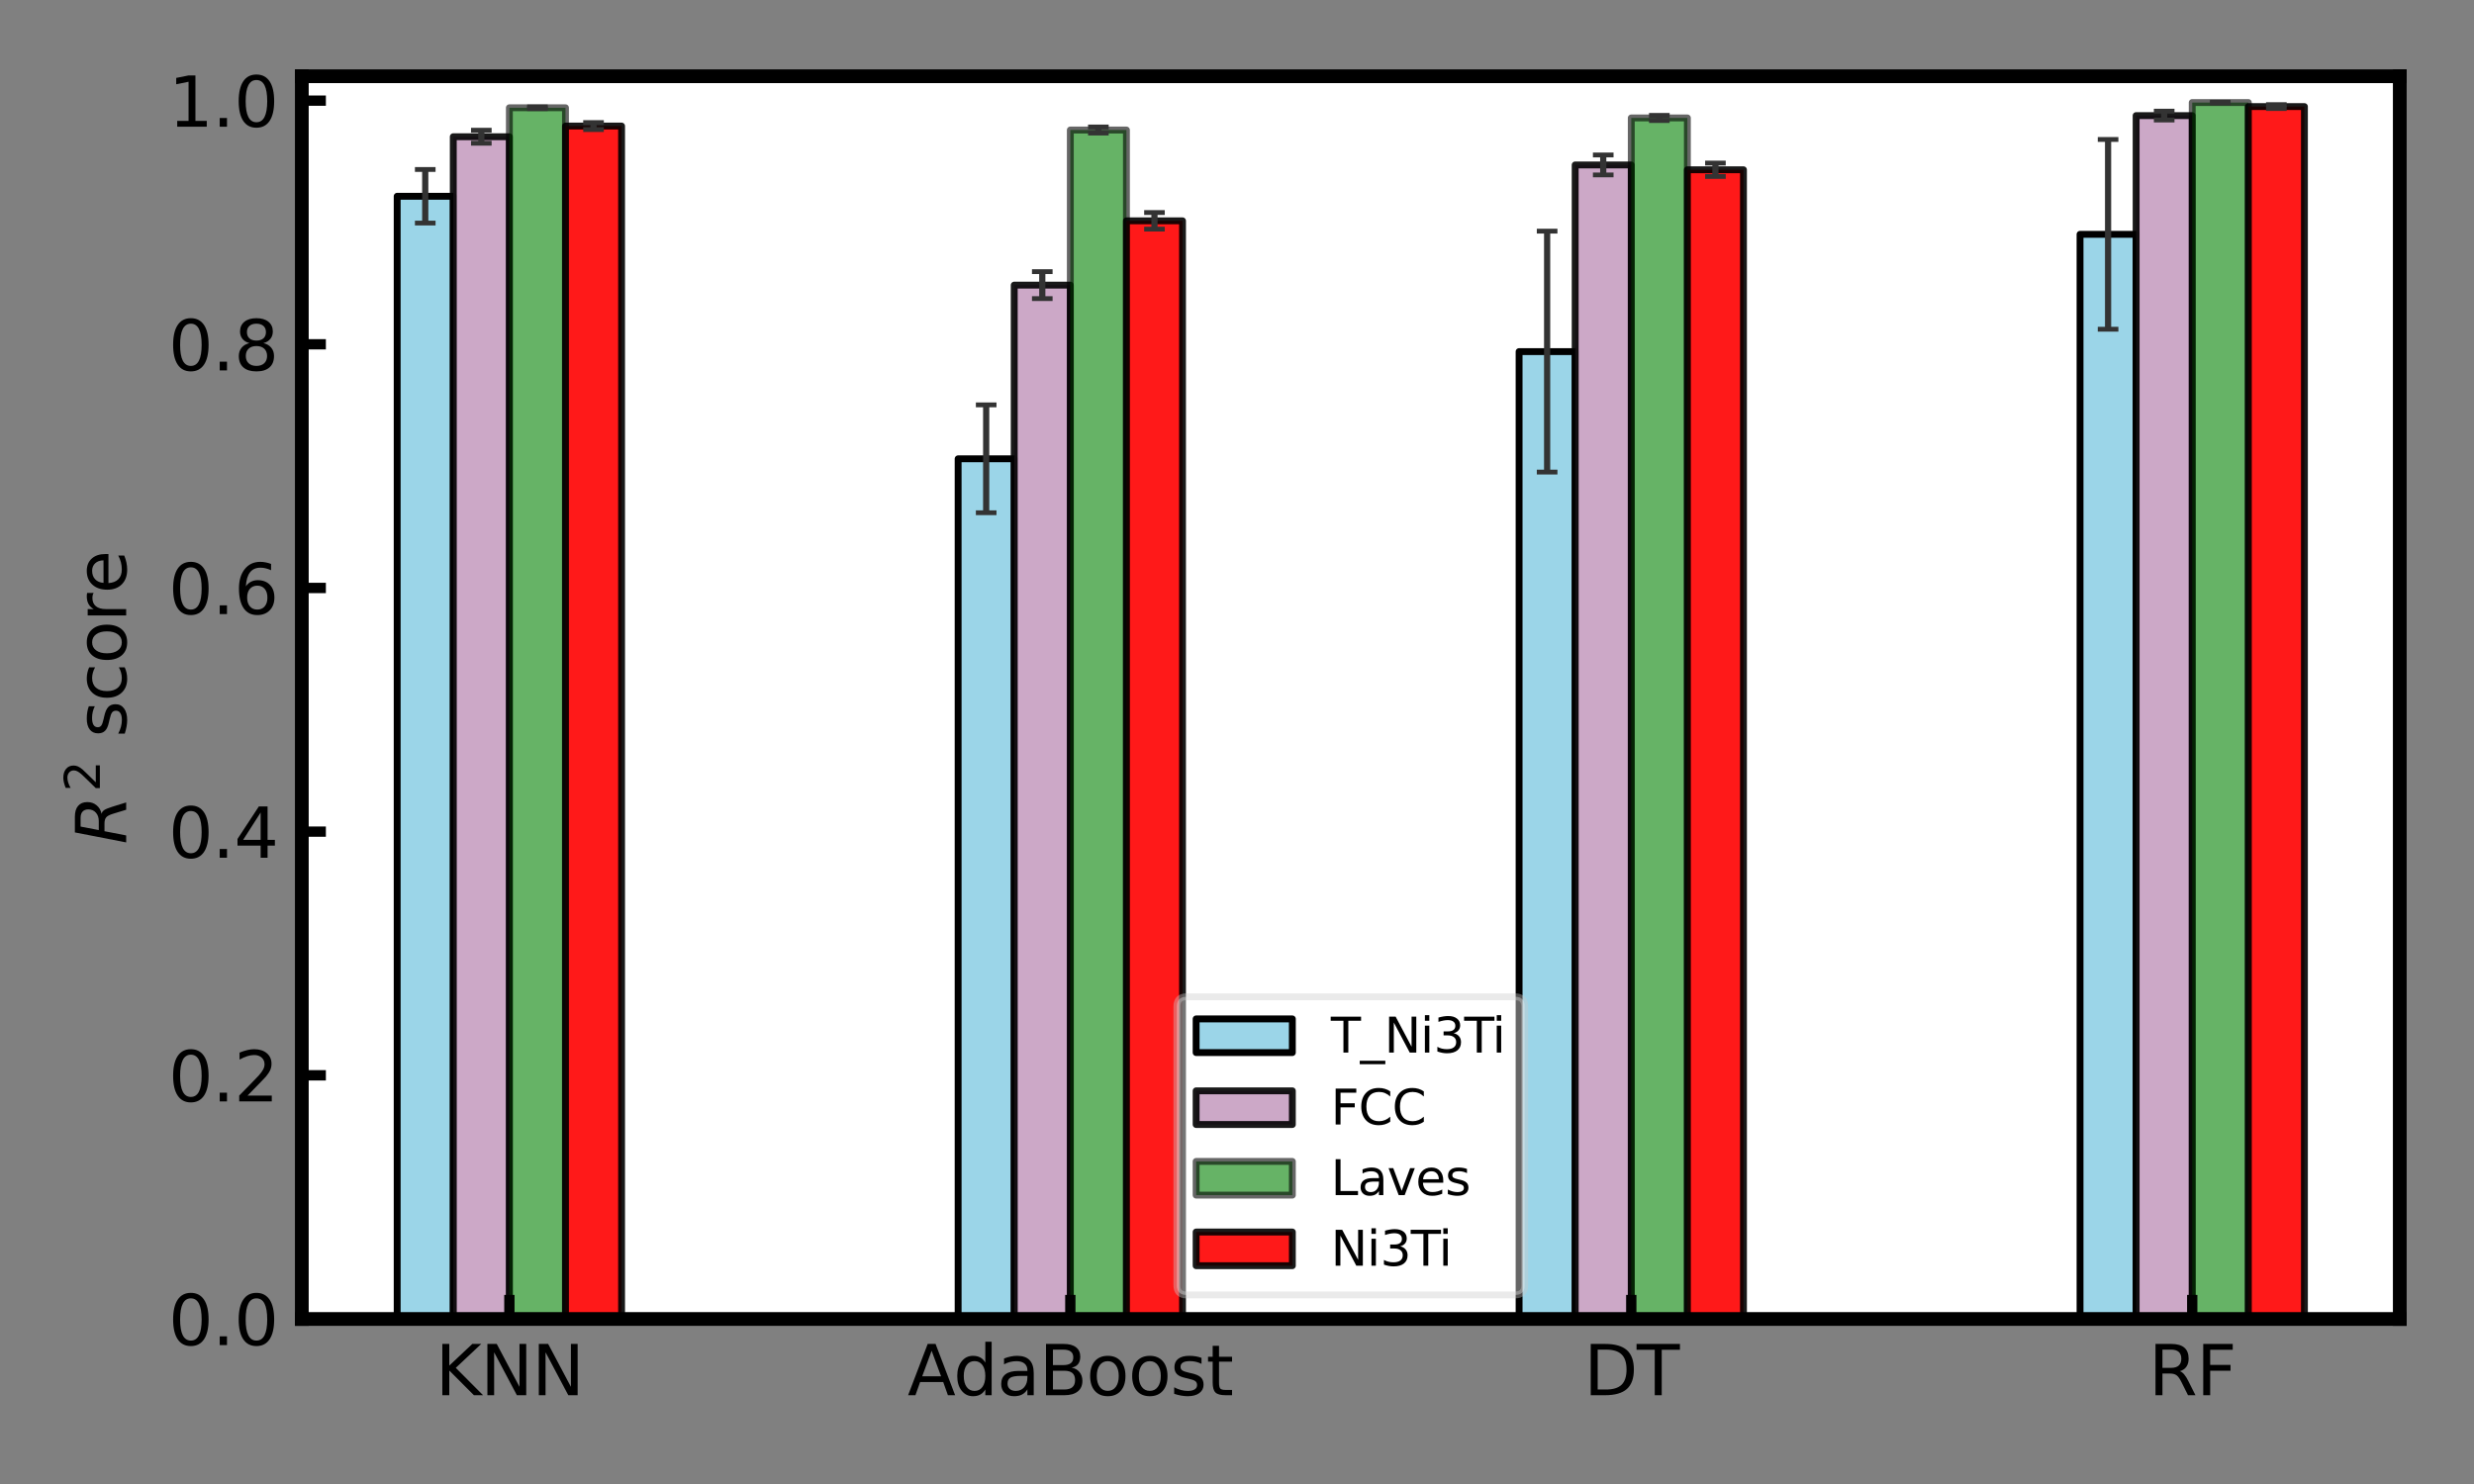 <?xml version="1.0" encoding="utf-8" standalone="no"?>
<!DOCTYPE svg PUBLIC "-//W3C//DTD SVG 1.1//EN"
  "http://www.w3.org/Graphics/SVG/1.1/DTD/svg11.dtd">
<svg xmlns:xlink="http://www.w3.org/1999/xlink" width="360pt" height="216pt" viewBox="0 0 360 216" xmlns="http://www.w3.org/2000/svg" version="1.1">
 <rect x="0" y="0" width="360" height="216" fill="#808080" stroke="none"/>
 <defs>
  <style type="text/css">*{stroke-linejoin: round; stroke-linecap: butt}</style>
 </defs>
 <g id="figure_1">
  <g id="patch_1">
   <path d="M 0 216 
L 360 216 
L 360 0 
L 0 0 
L 0 216 
z
" style="fill: none"/>
  </g>
  <g id="axes_1">
   <g id="patch_2">
    <path d="M 43.92 191.98 
L 349.2 191.98 
L 349.2 11.1 
L 43.92 11.1 
z
" style="fill: #ffffff"/>
   </g>
   <g id="patch_3">
    <path d="M 57.796 191.98 
L 65.959 191.98 
L 65.959 28.568 
L 57.796 28.568 
z
" clip-path="url(#pe934180a81)" style="fill: #9bd5e8; stroke: #000000; stroke-linejoin: miter"/>
   </g>
   <g id="patch_4">
    <path d="M 139.422 191.98 
L 147.585 191.98 
L 147.585 66.781 
L 139.422 66.781 
z
" clip-path="url(#pe934180a81)" style="fill: #9bd5e8; stroke: #000000; stroke-linejoin: miter"/>
   </g>
   <g id="patch_5">
    <path d="M 221.048 191.98 
L 229.21 191.98 
L 229.21 51.177 
L 221.048 51.177 
z
" clip-path="url(#pe934180a81)" style="fill: #9bd5e8; stroke: #000000; stroke-linejoin: miter"/>
   </g>
   <g id="patch_6">
    <path d="M 302.673 191.98 
L 310.836 191.98 
L 310.836 34.108 
L 302.673 34.108 
z
" clip-path="url(#pe934180a81)" style="fill: #9bd5e8; stroke: #000000; stroke-linejoin: miter"/>
   </g>
   <g id="patch_7">
    <path d="M 65.959 191.98 
L 74.121 191.98 
L 74.121 19.9 
L 65.959 19.9 
z
" clip-path="url(#pe934180a81)" style="fill: #c79fc1; opacity: 0.9; stroke: #000000; stroke-linejoin: miter"/>
   </g>
   <g id="patch_8">
    <path d="M 147.585 191.98 
L 155.747 191.98 
L 155.747 41.502 
L 147.585 41.502 
z
" clip-path="url(#pe934180a81)" style="fill: #c79fc1; opacity: 0.9; stroke: #000000; stroke-linejoin: miter"/>
   </g>
   <g id="patch_9">
    <path d="M 229.21 191.98 
L 237.373 191.98 
L 237.373 24.008 
L 229.21 24.008 
z
" clip-path="url(#pe934180a81)" style="fill: #c79fc1; opacity: 0.9; stroke: #000000; stroke-linejoin: miter"/>
   </g>
   <g id="patch_10">
    <path d="M 310.836 191.98 
L 318.999 191.98 
L 318.999 16.827 
L 310.836 16.827 
z
" clip-path="url(#pe934180a81)" style="fill: #c79fc1; opacity: 0.9; stroke: #000000; stroke-linejoin: miter"/>
   </g>
   <g id="patch_11">
    <path d="M 74.121 191.98 
L 82.284 191.98 
L 82.284 15.688 
L 74.121 15.688 
z
" clip-path="url(#pe934180a81)" style="fill: #008000; opacity: 0.6; stroke: #000000; stroke-linejoin: miter"/>
   </g>
   <g id="patch_12">
    <path d="M 155.747 191.98 
L 163.91 191.98 
L 163.91 18.926 
L 155.747 18.926 
z
" clip-path="url(#pe934180a81)" style="fill: #008000; opacity: 0.6; stroke: #000000; stroke-linejoin: miter"/>
   </g>
   <g id="patch_13">
    <path d="M 237.373 191.98 
L 245.535 191.98 
L 245.535 17.168 
L 237.373 17.168 
z
" clip-path="url(#pe934180a81)" style="fill: #008000; opacity: 0.6; stroke: #000000; stroke-linejoin: miter"/>
   </g>
   <g id="patch_14">
    <path d="M 318.999 191.98 
L 327.161 191.98 
L 327.161 14.925 
L 318.999 14.925 
z
" clip-path="url(#pe934180a81)" style="fill: #008000; opacity: 0.6; stroke: #000000; stroke-linejoin: miter"/>
   </g>
   <g id="patch_15">
    <path d="M 82.284 191.98 
L 90.447 191.98 
L 90.447 18.349 
L 82.284 18.349 
z
" clip-path="url(#pe934180a81)" style="fill: #ff0000; opacity: 0.9; stroke: #000000; stroke-linejoin: miter"/>
   </g>
   <g id="patch_16">
    <path d="M 163.91 191.98 
L 172.072 191.98 
L 172.072 32.142 
L 163.91 32.142 
z
" clip-path="url(#pe934180a81)" style="fill: #ff0000; opacity: 0.9; stroke: #000000; stroke-linejoin: miter"/>
   </g>
   <g id="patch_17">
    <path d="M 245.535 191.98 
L 253.698 191.98 
L 253.698 24.711 
L 245.535 24.711 
z
" clip-path="url(#pe934180a81)" style="fill: #ff0000; opacity: 0.9; stroke: #000000; stroke-linejoin: miter"/>
   </g>
   <g id="patch_18">
    <path d="M 327.161 191.98 
L 335.324 191.98 
L 335.324 15.516 
L 327.161 15.516 
z
" clip-path="url(#pe934180a81)" style="fill: #ff0000; opacity: 0.9; stroke: #000000; stroke-linejoin: miter"/>
   </g>
   <g id="matplotlib.axis_1">
    <g id="xtick_1">
     <g id="line2d_1">
      <defs>
       <path id="me0767e3273" d="M 0 0 
L 0 -3.5 
" style="stroke: #000000; stroke-width: 1.5"/>
      </defs>
      <g>
       <use xlink:href="#me0767e3273" x="74.121" y="191.98" style="stroke: #000000; stroke-width: 1.5"/>
      </g>
     </g>
     <g id="text_1">
      <!-- KNN -->
      <g transform="translate(63.361 203.078)scale(0.1 -0.1)">
       <defs>
        <path id="DejaVuSans-4b" d="M 628 4666 
L 1259 4666 
L 1259 2694 
L 3353 4666 
L 4166 4666 
L 1850 2491 
L 4331 0 
L 3500 0 
L 1259 2247 
L 1259 0 
L 628 0 
L 628 4666 
z
" transform="scale(0.016)"/>
        <path id="DejaVuSans-4e" d="M 628 4666 
L 1478 4666 
L 3547 763 
L 3547 4666 
L 4159 4666 
L 4159 0 
L 3309 0 
L 1241 3903 
L 1241 0 
L 628 0 
L 628 4666 
z
" transform="scale(0.016)"/>
       </defs>
       <use xlink:href="#DejaVuSans-4b"/>
       <use xlink:href="#DejaVuSans-4e" x="65.576"/>
       <use xlink:href="#DejaVuSans-4e" x="140.381"/>
      </g>
     </g>
    </g>
    <g id="xtick_2">
     <g id="line2d_2">
      <g>
       <use xlink:href="#me0767e3273" x="155.747" y="191.98" style="stroke: #000000; stroke-width: 1.5"/>
      </g>
     </g>
     <g id="text_2">
      <!-- AdaBoost -->
      <g transform="translate(132.062 203.078)scale(0.1 -0.1)">
       <defs>
        <path id="DejaVuSans-41" d="M 2188 4044 
L 1331 1722 
L 3047 1722 
L 2188 4044 
z
M 1831 4666 
L 2547 4666 
L 4325 0 
L 3669 0 
L 3244 1197 
L 1141 1197 
L 716 0 
L 50 0 
L 1831 4666 
z
" transform="scale(0.016)"/>
        <path id="DejaVuSans-64" d="M 2906 2969 
L 2906 4863 
L 3481 4863 
L 3481 0 
L 2906 0 
L 2906 525 
Q 2725 213 2448 61 
Q 2172 -91 1784 -91 
Q 1150 -91 751 415 
Q 353 922 353 1747 
Q 353 2572 751 3078 
Q 1150 3584 1784 3584 
Q 2172 3584 2448 3432 
Q 2725 3281 2906 2969 
z
M 947 1747 
Q 947 1113 1208 752 
Q 1469 391 1925 391 
Q 2381 391 2643 752 
Q 2906 1113 2906 1747 
Q 2906 2381 2643 2742 
Q 2381 3103 1925 3103 
Q 1469 3103 1208 2742 
Q 947 2381 947 1747 
z
" transform="scale(0.016)"/>
        <path id="DejaVuSans-61" d="M 2194 1759 
Q 1497 1759 1228 1600 
Q 959 1441 959 1056 
Q 959 750 1161 570 
Q 1363 391 1709 391 
Q 2188 391 2477 730 
Q 2766 1069 2766 1631 
L 2766 1759 
L 2194 1759 
z
M 3341 1997 
L 3341 0 
L 2766 0 
L 2766 531 
Q 2569 213 2275 61 
Q 1981 -91 1556 -91 
Q 1019 -91 701 211 
Q 384 513 384 1019 
Q 384 1609 779 1909 
Q 1175 2209 1959 2209 
L 2766 2209 
L 2766 2266 
Q 2766 2663 2505 2880 
Q 2244 3097 1772 3097 
Q 1472 3097 1187 3025 
Q 903 2953 641 2809 
L 641 3341 
Q 956 3463 1253 3523 
Q 1550 3584 1831 3584 
Q 2591 3584 2966 3190 
Q 3341 2797 3341 1997 
z
" transform="scale(0.016)"/>
        <path id="DejaVuSans-42" d="M 1259 2228 
L 1259 519 
L 2272 519 
Q 2781 519 3026 730 
Q 3272 941 3272 1375 
Q 3272 1813 3026 2020 
Q 2781 2228 2272 2228 
L 1259 2228 
z
M 1259 4147 
L 1259 2741 
L 2194 2741 
Q 2656 2741 2882 2914 
Q 3109 3088 3109 3444 
Q 3109 3797 2882 3972 
Q 2656 4147 2194 4147 
L 1259 4147 
z
M 628 4666 
L 2241 4666 
Q 2963 4666 3353 4366 
Q 3744 4066 3744 3513 
Q 3744 3084 3544 2831 
Q 3344 2578 2956 2516 
Q 3422 2416 3680 2098 
Q 3938 1781 3938 1306 
Q 3938 681 3513 340 
Q 3088 0 2303 0 
L 628 0 
L 628 4666 
z
" transform="scale(0.016)"/>
        <path id="DejaVuSans-6f" d="M 1959 3097 
Q 1497 3097 1228 2736 
Q 959 2375 959 1747 
Q 959 1119 1226 758 
Q 1494 397 1959 397 
Q 2419 397 2687 759 
Q 2956 1122 2956 1747 
Q 2956 2369 2687 2733 
Q 2419 3097 1959 3097 
z
M 1959 3584 
Q 2709 3584 3137 3096 
Q 3566 2609 3566 1747 
Q 3566 888 3137 398 
Q 2709 -91 1959 -91 
Q 1206 -91 779 398 
Q 353 888 353 1747 
Q 353 2609 779 3096 
Q 1206 3584 1959 3584 
z
" transform="scale(0.016)"/>
        <path id="DejaVuSans-73" d="M 2834 3397 
L 2834 2853 
Q 2591 2978 2328 3040 
Q 2066 3103 1784 3103 
Q 1356 3103 1142 2972 
Q 928 2841 928 2578 
Q 928 2378 1081 2264 
Q 1234 2150 1697 2047 
L 1894 2003 
Q 2506 1872 2764 1633 
Q 3022 1394 3022 966 
Q 3022 478 2636 193 
Q 2250 -91 1575 -91 
Q 1294 -91 989 -36 
Q 684 19 347 128 
L 347 722 
Q 666 556 975 473 
Q 1284 391 1588 391 
Q 1994 391 2212 530 
Q 2431 669 2431 922 
Q 2431 1156 2273 1281 
Q 2116 1406 1581 1522 
L 1381 1569 
Q 847 1681 609 1914 
Q 372 2147 372 2553 
Q 372 3047 722 3315 
Q 1072 3584 1716 3584 
Q 2034 3584 2315 3537 
Q 2597 3491 2834 3397 
z
" transform="scale(0.016)"/>
        <path id="DejaVuSans-74" d="M 1172 4494 
L 1172 3500 
L 2356 3500 
L 2356 3053 
L 1172 3053 
L 1172 1153 
Q 1172 725 1289 603 
Q 1406 481 1766 481 
L 2356 481 
L 2356 0 
L 1766 0 
Q 1100 0 847 248 
Q 594 497 594 1153 
L 594 3053 
L 172 3053 
L 172 3500 
L 594 3500 
L 594 4494 
L 1172 4494 
z
" transform="scale(0.016)"/>
       </defs>
       <use xlink:href="#DejaVuSans-41"/>
       <use xlink:href="#DejaVuSans-64" x="66.658"/>
       <use xlink:href="#DejaVuSans-61" x="130.135"/>
       <use xlink:href="#DejaVuSans-42" x="191.414"/>
       <use xlink:href="#DejaVuSans-6f" x="260.018"/>
       <use xlink:href="#DejaVuSans-6f" x="321.199"/>
       <use xlink:href="#DejaVuSans-73" x="382.381"/>
       <use xlink:href="#DejaVuSans-74" x="434.48"/>
      </g>
     </g>
    </g>
    <g id="xtick_3">
     <g id="line2d_3">
      <g>
       <use xlink:href="#me0767e3273" x="237.373" y="191.98" style="stroke: #000000; stroke-width: 1.5"/>
      </g>
     </g>
     <g id="text_3">
      <!-- DT -->
      <g transform="translate(230.469 203.078)scale(0.1 -0.1)">
       <defs>
        <path id="DejaVuSans-44" d="M 1259 4147 
L 1259 519 
L 2022 519 
Q 2988 519 3436 956 
Q 3884 1394 3884 2338 
Q 3884 3275 3436 3711 
Q 2988 4147 2022 4147 
L 1259 4147 
z
M 628 4666 
L 1925 4666 
Q 3281 4666 3915 4102 
Q 4550 3538 4550 2338 
Q 4550 1131 3912 565 
Q 3275 0 1925 0 
L 628 0 
L 628 4666 
z
" transform="scale(0.016)"/>
        <path id="DejaVuSans-54" d="M -19 4666 
L 3928 4666 
L 3928 4134 
L 2272 4134 
L 2272 0 
L 1638 0 
L 1638 4134 
L -19 4134 
L -19 4666 
z
" transform="scale(0.016)"/>
       </defs>
       <use xlink:href="#DejaVuSans-44"/>
       <use xlink:href="#DejaVuSans-54" x="77.002"/>
      </g>
     </g>
    </g>
    <g id="xtick_4">
     <g id="line2d_4">
      <g>
       <use xlink:href="#me0767e3273" x="318.999" y="191.98" style="stroke: #000000; stroke-width: 1.5"/>
      </g>
     </g>
     <g id="text_4">
      <!-- RF -->
      <g transform="translate(312.649 203.078)scale(0.1 -0.1)">
       <defs>
        <path id="DejaVuSans-52" d="M 2841 2188 
Q 3044 2119 3236 1894 
Q 3428 1669 3622 1275 
L 4263 0 
L 3584 0 
L 2988 1197 
Q 2756 1666 2539 1819 
Q 2322 1972 1947 1972 
L 1259 1972 
L 1259 0 
L 628 0 
L 628 4666 
L 2053 4666 
Q 2853 4666 3247 4331 
Q 3641 3997 3641 3322 
Q 3641 2881 3436 2590 
Q 3231 2300 2841 2188 
z
M 1259 4147 
L 1259 2491 
L 2053 2491 
Q 2509 2491 2742 2702 
Q 2975 2913 2975 3322 
Q 2975 3731 2742 3939 
Q 2509 4147 2053 4147 
L 1259 4147 
z
" transform="scale(0.016)"/>
        <path id="DejaVuSans-46" d="M 628 4666 
L 3309 4666 
L 3309 4134 
L 1259 4134 
L 1259 2759 
L 3109 2759 
L 3109 2228 
L 1259 2228 
L 1259 0 
L 628 0 
L 628 4666 
z
" transform="scale(0.016)"/>
       </defs>
       <use xlink:href="#DejaVuSans-52"/>
       <use xlink:href="#DejaVuSans-46" x="69.482"/>
      </g>
     </g>
    </g>
   </g>
   <g id="matplotlib.axis_2">
    <g id="ytick_1">
     <g id="line2d_5">
      <defs>
       <path id="m5bce18321d" d="M 0 0 
L 3.5 0 
" style="stroke: #000000; stroke-width: 1.5"/>
      </defs>
      <g>
       <use xlink:href="#m5bce18321d" x="43.92" y="191.98" style="stroke: #000000; stroke-width: 1.5"/>
      </g>
     </g>
     <g id="text_5">
      <!-- 0.0 -->
      <g transform="translate(24.517 195.779)scale(0.1 -0.1)">
       <defs>
        <path id="DejaVuSans-30" d="M 2034 4250 
Q 1547 4250 1301 3770 
Q 1056 3291 1056 2328 
Q 1056 1369 1301 889 
Q 1547 409 2034 409 
Q 2525 409 2770 889 
Q 3016 1369 3016 2328 
Q 3016 3291 2770 3770 
Q 2525 4250 2034 4250 
z
M 2034 4750 
Q 2819 4750 3233 4129 
Q 3647 3509 3647 2328 
Q 3647 1150 3233 529 
Q 2819 -91 2034 -91 
Q 1250 -91 836 529 
Q 422 1150 422 2328 
Q 422 3509 836 4129 
Q 1250 4750 2034 4750 
z
" transform="scale(0.016)"/>
        <path id="DejaVuSans-2e" d="M 684 794 
L 1344 794 
L 1344 0 
L 684 0 
L 684 794 
z
" transform="scale(0.016)"/>
       </defs>
       <use xlink:href="#DejaVuSans-30"/>
       <use xlink:href="#DejaVuSans-2e" x="63.623"/>
       <use xlink:href="#DejaVuSans-30" x="95.41"/>
      </g>
     </g>
    </g>
    <g id="ytick_2">
     <g id="line2d_6">
      <g>
       <use xlink:href="#m5bce18321d" x="43.92" y="156.513" style="stroke: #000000; stroke-width: 1.5"/>
      </g>
     </g>
     <g id="text_6">
      <!-- 0.2 -->
      <g transform="translate(24.517 160.313)scale(0.1 -0.1)">
       <defs>
        <path id="DejaVuSans-32" d="M 1228 531 
L 3431 531 
L 3431 0 
L 469 0 
L 469 531 
Q 828 903 1448 1529 
Q 2069 2156 2228 2338 
Q 2531 2678 2651 2914 
Q 2772 3150 2772 3378 
Q 2772 3750 2511 3984 
Q 2250 4219 1831 4219 
Q 1534 4219 1204 4116 
Q 875 4013 500 3803 
L 500 4441 
Q 881 4594 1212 4672 
Q 1544 4750 1819 4750 
Q 2544 4750 2975 4387 
Q 3406 4025 3406 3419 
Q 3406 3131 3298 2873 
Q 3191 2616 2906 2266 
Q 2828 2175 2409 1742 
Q 1991 1309 1228 531 
z
" transform="scale(0.016)"/>
       </defs>
       <use xlink:href="#DejaVuSans-30"/>
       <use xlink:href="#DejaVuSans-2e" x="63.623"/>
       <use xlink:href="#DejaVuSans-32" x="95.41"/>
      </g>
     </g>
    </g>
    <g id="ytick_3">
     <g id="line2d_7">
      <g>
       <use xlink:href="#m5bce18321d" x="43.92" y="121.047" style="stroke: #000000; stroke-width: 1.5"/>
      </g>
     </g>
     <g id="text_7">
      <!-- 0.4 -->
      <g transform="translate(24.517 124.846)scale(0.1 -0.1)">
       <defs>
        <path id="DejaVuSans-34" d="M 2419 4116 
L 825 1625 
L 2419 1625 
L 2419 4116 
z
M 2253 4666 
L 3047 4666 
L 3047 1625 
L 3713 1625 
L 3713 1100 
L 3047 1100 
L 3047 0 
L 2419 0 
L 2419 1100 
L 313 1100 
L 313 1709 
L 2253 4666 
z
" transform="scale(0.016)"/>
       </defs>
       <use xlink:href="#DejaVuSans-30"/>
       <use xlink:href="#DejaVuSans-2e" x="63.623"/>
       <use xlink:href="#DejaVuSans-34" x="95.41"/>
      </g>
     </g>
    </g>
    <g id="ytick_4">
     <g id="line2d_8">
      <g>
       <use xlink:href="#m5bce18321d" x="43.92" y="85.58" style="stroke: #000000; stroke-width: 1.5"/>
      </g>
     </g>
     <g id="text_8">
      <!-- 0.6 -->
      <g transform="translate(24.517 89.379)scale(0.1 -0.1)">
       <defs>
        <path id="DejaVuSans-36" d="M 2113 2584 
Q 1688 2584 1439 2293 
Q 1191 2003 1191 1497 
Q 1191 994 1439 701 
Q 1688 409 2113 409 
Q 2538 409 2786 701 
Q 3034 994 3034 1497 
Q 3034 2003 2786 2293 
Q 2538 2584 2113 2584 
z
M 3366 4563 
L 3366 3988 
Q 3128 4100 2886 4159 
Q 2644 4219 2406 4219 
Q 1781 4219 1451 3797 
Q 1122 3375 1075 2522 
Q 1259 2794 1537 2939 
Q 1816 3084 2150 3084 
Q 2853 3084 3261 2657 
Q 3669 2231 3669 1497 
Q 3669 778 3244 343 
Q 2819 -91 2113 -91 
Q 1303 -91 875 529 
Q 447 1150 447 2328 
Q 447 3434 972 4092 
Q 1497 4750 2381 4750 
Q 2619 4750 2861 4703 
Q 3103 4656 3366 4563 
z
" transform="scale(0.016)"/>
       </defs>
       <use xlink:href="#DejaVuSans-30"/>
       <use xlink:href="#DejaVuSans-2e" x="63.623"/>
       <use xlink:href="#DejaVuSans-36" x="95.41"/>
      </g>
     </g>
    </g>
    <g id="ytick_5">
     <g id="line2d_9">
      <g>
       <use xlink:href="#m5bce18321d" x="43.92" y="50.113" style="stroke: #000000; stroke-width: 1.5"/>
      </g>
     </g>
     <g id="text_9">
      <!-- 0.8 -->
      <g transform="translate(24.517 53.913)scale(0.1 -0.1)">
       <defs>
        <path id="DejaVuSans-38" d="M 2034 2216 
Q 1584 2216 1326 1975 
Q 1069 1734 1069 1313 
Q 1069 891 1326 650 
Q 1584 409 2034 409 
Q 2484 409 2743 651 
Q 3003 894 3003 1313 
Q 3003 1734 2745 1975 
Q 2488 2216 2034 2216 
z
M 1403 2484 
Q 997 2584 770 2862 
Q 544 3141 544 3541 
Q 544 4100 942 4425 
Q 1341 4750 2034 4750 
Q 2731 4750 3128 4425 
Q 3525 4100 3525 3541 
Q 3525 3141 3298 2862 
Q 3072 2584 2669 2484 
Q 3125 2378 3379 2068 
Q 3634 1759 3634 1313 
Q 3634 634 3220 271 
Q 2806 -91 2034 -91 
Q 1263 -91 848 271 
Q 434 634 434 1313 
Q 434 1759 690 2068 
Q 947 2378 1403 2484 
z
M 1172 3481 
Q 1172 3119 1398 2916 
Q 1625 2713 2034 2713 
Q 2441 2713 2670 2916 
Q 2900 3119 2900 3481 
Q 2900 3844 2670 4047 
Q 2441 4250 2034 4250 
Q 1625 4250 1398 4047 
Q 1172 3844 1172 3481 
z
" transform="scale(0.016)"/>
       </defs>
       <use xlink:href="#DejaVuSans-30"/>
       <use xlink:href="#DejaVuSans-2e" x="63.623"/>
       <use xlink:href="#DejaVuSans-38" x="95.41"/>
      </g>
     </g>
    </g>
    <g id="ytick_6">
     <g id="line2d_10">
      <g>
       <use xlink:href="#m5bce18321d" x="43.92" y="14.647" style="stroke: #000000; stroke-width: 1.5"/>
      </g>
     </g>
     <g id="text_10">
      <!-- 1.0 -->
      <g transform="translate(24.517 18.446)scale(0.1 -0.1)">
       <defs>
        <path id="DejaVuSans-31" d="M 794 531 
L 1825 531 
L 1825 4091 
L 703 3866 
L 703 4441 
L 1819 4666 
L 2450 4666 
L 2450 531 
L 3481 531 
L 3481 0 
L 794 0 
L 794 531 
z
" transform="scale(0.016)"/>
       </defs>
       <use xlink:href="#DejaVuSans-31"/>
       <use xlink:href="#DejaVuSans-2e" x="63.623"/>
       <use xlink:href="#DejaVuSans-30" x="95.41"/>
      </g>
     </g>
    </g>
    <g id="text_11">
     <!-- $R^2$ score -->
     <g transform="translate(18.437 122.89)rotate(-90)scale(0.1 -0.1)">
      <defs>
       <path id="DejaVuSans-Oblique-52" d="M 1613 4147 
L 1294 2491 
L 2106 2491 
Q 2584 2491 2879 2755 
Q 3175 3019 3175 3444 
Q 3175 3784 2976 3965 
Q 2778 4147 2406 4147 
L 1613 4147 
z
M 2772 2241 
Q 2972 2194 3105 2009 
Q 3238 1825 3413 1275 
L 3809 0 
L 3144 0 
L 2778 1197 
Q 2638 1659 2453 1815 
Q 2269 1972 1888 1972 
L 1191 1972 
L 806 0 
L 172 0 
L 1081 4666 
L 2503 4666 
Q 3150 4666 3495 4373 
Q 3841 4081 3841 3531 
Q 3841 3044 3547 2687 
Q 3253 2331 2772 2241 
z
" transform="scale(0.016)"/>
       <path id="DejaVuSans-20" transform="scale(0.016)"/>
       <path id="DejaVuSans-63" d="M 3122 3366 
L 3122 2828 
Q 2878 2963 2633 3030 
Q 2388 3097 2138 3097 
Q 1578 3097 1268 2742 
Q 959 2388 959 1747 
Q 959 1106 1268 751 
Q 1578 397 2138 397 
Q 2388 397 2633 464 
Q 2878 531 3122 666 
L 3122 134 
Q 2881 22 2623 -34 
Q 2366 -91 2075 -91 
Q 1284 -91 818 406 
Q 353 903 353 1747 
Q 353 2603 823 3093 
Q 1294 3584 2113 3584 
Q 2378 3584 2631 3529 
Q 2884 3475 3122 3366 
z
" transform="scale(0.016)"/>
       <path id="DejaVuSans-72" d="M 2631 2963 
Q 2534 3019 2420 3045 
Q 2306 3072 2169 3072 
Q 1681 3072 1420 2755 
Q 1159 2438 1159 1844 
L 1159 0 
L 581 0 
L 581 3500 
L 1159 3500 
L 1159 2956 
Q 1341 3275 1631 3429 
Q 1922 3584 2338 3584 
Q 2397 3584 2469 3576 
Q 2541 3569 2628 3553 
L 2631 2963 
z
" transform="scale(0.016)"/>
       <path id="DejaVuSans-65" d="M 3597 1894 
L 3597 1613 
L 953 1613 
Q 991 1019 1311 708 
Q 1631 397 2203 397 
Q 2534 397 2845 478 
Q 3156 559 3463 722 
L 3463 178 
Q 3153 47 2828 -22 
Q 2503 -91 2169 -91 
Q 1331 -91 842 396 
Q 353 884 353 1716 
Q 353 2575 817 3079 
Q 1281 3584 2069 3584 
Q 2775 3584 3186 3129 
Q 3597 2675 3597 1894 
z
M 3022 2063 
Q 3016 2534 2758 2815 
Q 2500 3097 2075 3097 
Q 1594 3097 1305 2825 
Q 1016 2553 972 2059 
L 3022 2063 
z
" transform="scale(0.016)"/>
      </defs>
      <use xlink:href="#DejaVuSans-Oblique-52" transform="translate(0 0.766)"/>
      <use xlink:href="#DejaVuSans-32" transform="translate(76.499 39.047)scale(0.7)"/>
      <use xlink:href="#DejaVuSans-20" transform="translate(123.77 0.766)"/>
      <use xlink:href="#DejaVuSans-73" transform="translate(155.557 0.766)"/>
      <use xlink:href="#DejaVuSans-63" transform="translate(207.656 0.766)"/>
      <use xlink:href="#DejaVuSans-6f" transform="translate(262.637 0.766)"/>
      <use xlink:href="#DejaVuSans-72" transform="translate(323.819 0.766)"/>
      <use xlink:href="#DejaVuSans-65" transform="translate(364.932 0.766)"/>
     </g>
    </g>
   </g>
   <g id="LineCollection_1">
    <path d="M 61.878 32.467 
L 61.878 24.668 
" clip-path="url(#pe934180a81)" style="fill: none; stroke: #333333; stroke-width: 0.9"/>
    <path d="M 143.503 74.631 
L 143.503 58.931 
" clip-path="url(#pe934180a81)" style="fill: none; stroke: #333333; stroke-width: 0.9"/>
    <path d="M 225.129 68.715 
L 225.129 33.639 
" clip-path="url(#pe934180a81)" style="fill: none; stroke: #333333; stroke-width: 0.9"/>
    <path d="M 306.755 47.918 
L 306.755 20.298 
" clip-path="url(#pe934180a81)" style="fill: none; stroke: #333333; stroke-width: 0.9"/>
   </g>
   <g id="line2d_11">
    <defs>
     <path id="m911ec4c648" d="M 1.5 0 
L -1.5 -0 
" style="stroke: #333333; stroke-width: 0.7"/>
    </defs>
    <g clip-path="url(#pe934180a81)">
     <use xlink:href="#m911ec4c648" x="61.878" y="32.467" style="fill: #333333; stroke: #333333; stroke-width: 0.7"/>
     <use xlink:href="#m911ec4c648" x="143.503" y="74.631" style="fill: #333333; stroke: #333333; stroke-width: 0.7"/>
     <use xlink:href="#m911ec4c648" x="225.129" y="68.715" style="fill: #333333; stroke: #333333; stroke-width: 0.7"/>
     <use xlink:href="#m911ec4c648" x="306.755" y="47.918" style="fill: #333333; stroke: #333333; stroke-width: 0.7"/>
    </g>
   </g>
   <g id="line2d_12">
    <g clip-path="url(#pe934180a81)">
     <use xlink:href="#m911ec4c648" x="61.878" y="24.668" style="fill: #333333; stroke: #333333; stroke-width: 0.7"/>
     <use xlink:href="#m911ec4c648" x="143.503" y="58.931" style="fill: #333333; stroke: #333333; stroke-width: 0.7"/>
     <use xlink:href="#m911ec4c648" x="225.129" y="33.639" style="fill: #333333; stroke: #333333; stroke-width: 0.7"/>
     <use xlink:href="#m911ec4c648" x="306.755" y="20.298" style="fill: #333333; stroke: #333333; stroke-width: 0.7"/>
    </g>
   </g>
   <g id="LineCollection_2">
    <path d="M 70.04 20.849 
L 70.04 18.951 
" clip-path="url(#pe934180a81)" style="fill: none; stroke: #333333; stroke-width: 0.9"/>
    <path d="M 151.666 43.468 
L 151.666 39.537 
" clip-path="url(#pe934180a81)" style="fill: none; stroke: #333333; stroke-width: 0.9"/>
    <path d="M 233.292 25.459 
L 233.292 22.557 
" clip-path="url(#pe934180a81)" style="fill: none; stroke: #333333; stroke-width: 0.9"/>
    <path d="M 314.917 17.47 
L 314.917 16.185 
" clip-path="url(#pe934180a81)" style="fill: none; stroke: #333333; stroke-width: 0.9"/>
   </g>
   <g id="line2d_13">
    <g clip-path="url(#pe934180a81)">
     <use xlink:href="#m911ec4c648" x="70.04" y="20.849" style="fill: #333333; stroke: #333333; stroke-width: 0.7"/>
     <use xlink:href="#m911ec4c648" x="151.666" y="43.468" style="fill: #333333; stroke: #333333; stroke-width: 0.7"/>
     <use xlink:href="#m911ec4c648" x="233.292" y="25.459" style="fill: #333333; stroke: #333333; stroke-width: 0.7"/>
     <use xlink:href="#m911ec4c648" x="314.917" y="17.47" style="fill: #333333; stroke: #333333; stroke-width: 0.7"/>
    </g>
   </g>
   <g id="line2d_14">
    <g clip-path="url(#pe934180a81)">
     <use xlink:href="#m911ec4c648" x="70.04" y="18.951" style="fill: #333333; stroke: #333333; stroke-width: 0.7"/>
     <use xlink:href="#m911ec4c648" x="151.666" y="39.537" style="fill: #333333; stroke: #333333; stroke-width: 0.7"/>
     <use xlink:href="#m911ec4c648" x="233.292" y="22.557" style="fill: #333333; stroke: #333333; stroke-width: 0.7"/>
     <use xlink:href="#m911ec4c648" x="314.917" y="16.185" style="fill: #333333; stroke: #333333; stroke-width: 0.7"/>
    </g>
   </g>
   <g id="LineCollection_3">
    <path d="M 78.203 15.808 
L 78.203 15.567 
" clip-path="url(#pe934180a81)" style="fill: none; stroke: #333333; stroke-width: 0.9"/>
    <path d="M 159.828 19.368 
L 159.828 18.485 
" clip-path="url(#pe934180a81)" style="fill: none; stroke: #333333; stroke-width: 0.9"/>
    <path d="M 241.454 17.54 
L 241.454 16.797 
" clip-path="url(#pe934180a81)" style="fill: none; stroke: #333333; stroke-width: 0.9"/>
    <path d="M 323.08 14.969 
L 323.08 14.882 
" clip-path="url(#pe934180a81)" style="fill: none; stroke: #333333; stroke-width: 0.9"/>
   </g>
   <g id="line2d_15">
    <g clip-path="url(#pe934180a81)">
     <use xlink:href="#m911ec4c648" x="78.203" y="15.808" style="fill: #333333; stroke: #333333; stroke-width: 0.7"/>
     <use xlink:href="#m911ec4c648" x="159.828" y="19.368" style="fill: #333333; stroke: #333333; stroke-width: 0.7"/>
     <use xlink:href="#m911ec4c648" x="241.454" y="17.54" style="fill: #333333; stroke: #333333; stroke-width: 0.7"/>
     <use xlink:href="#m911ec4c648" x="323.08" y="14.969" style="fill: #333333; stroke: #333333; stroke-width: 0.7"/>
    </g>
   </g>
   <g id="line2d_16">
    <g clip-path="url(#pe934180a81)">
     <use xlink:href="#m911ec4c648" x="78.203" y="15.567" style="fill: #333333; stroke: #333333; stroke-width: 0.7"/>
     <use xlink:href="#m911ec4c648" x="159.828" y="18.485" style="fill: #333333; stroke: #333333; stroke-width: 0.7"/>
     <use xlink:href="#m911ec4c648" x="241.454" y="16.797" style="fill: #333333; stroke: #333333; stroke-width: 0.7"/>
     <use xlink:href="#m911ec4c648" x="323.08" y="14.882" style="fill: #333333; stroke: #333333; stroke-width: 0.7"/>
    </g>
   </g>
   <g id="LineCollection_4">
    <path d="M 86.365 18.857 
L 86.365 17.842 
" clip-path="url(#pe934180a81)" style="fill: none; stroke: #333333; stroke-width: 0.9"/>
    <path d="M 167.991 33.35 
L 167.991 30.934 
" clip-path="url(#pe934180a81)" style="fill: none; stroke: #333333; stroke-width: 0.9"/>
    <path d="M 249.617 25.687 
L 249.617 23.736 
" clip-path="url(#pe934180a81)" style="fill: none; stroke: #333333; stroke-width: 0.9"/>
    <path d="M 331.242 15.801 
L 331.242 15.231 
" clip-path="url(#pe934180a81)" style="fill: none; stroke: #333333; stroke-width: 0.9"/>
   </g>
   <g id="line2d_17">
    <g clip-path="url(#pe934180a81)">
     <use xlink:href="#m911ec4c648" x="86.365" y="18.857" style="fill: #333333; stroke: #333333; stroke-width: 0.7"/>
     <use xlink:href="#m911ec4c648" x="167.991" y="33.35" style="fill: #333333; stroke: #333333; stroke-width: 0.7"/>
     <use xlink:href="#m911ec4c648" x="249.617" y="25.687" style="fill: #333333; stroke: #333333; stroke-width: 0.7"/>
     <use xlink:href="#m911ec4c648" x="331.242" y="15.801" style="fill: #333333; stroke: #333333; stroke-width: 0.7"/>
    </g>
   </g>
   <g id="line2d_18">
    <g clip-path="url(#pe934180a81)">
     <use xlink:href="#m911ec4c648" x="86.365" y="17.842" style="fill: #333333; stroke: #333333; stroke-width: 0.7"/>
     <use xlink:href="#m911ec4c648" x="167.991" y="30.934" style="fill: #333333; stroke: #333333; stroke-width: 0.7"/>
     <use xlink:href="#m911ec4c648" x="249.617" y="23.736" style="fill: #333333; stroke: #333333; stroke-width: 0.7"/>
     <use xlink:href="#m911ec4c648" x="331.242" y="15.231" style="fill: #333333; stroke: #333333; stroke-width: 0.7"/>
    </g>
   </g>
   <g id="patch_19">
    <path d="M 43.92 191.98 
L 43.92 11.1 
" style="fill: none; stroke: #000000; stroke-width: 2; stroke-linejoin: miter; stroke-linecap: square"/>
   </g>
   <g id="patch_20">
    <path d="M 349.2 191.98 
L 349.2 11.1 
" style="fill: none; stroke: #000000; stroke-width: 2; stroke-linejoin: miter; stroke-linecap: square"/>
   </g>
   <g id="patch_21">
    <path d="M 43.92 191.98 
L 349.2 191.98 
" style="fill: none; stroke: #000000; stroke-width: 2; stroke-linejoin: miter; stroke-linecap: square"/>
   </g>
   <g id="patch_22">
    <path d="M 43.92 11.1 
L 349.2 11.1 
" style="fill: none; stroke: #000000; stroke-width: 2; stroke-linejoin: miter; stroke-linecap: square"/>
   </g>
   <g id="legend_1">
    <g id="patch_23">
     <path d="M 172.654 188.48 
L 220.466 188.48 
Q 221.866 188.48 221.866 187.08 
L 221.866 146.487 
Q 221.866 145.087 220.466 145.087 
L 172.654 145.087 
Q 171.254 145.087 171.254 146.487 
L 171.254 187.08 
Q 171.254 188.48 172.654 188.48 
z
" style="fill: #ffffff; opacity: 0.4; stroke: #cccccc; stroke-linejoin: miter"/>
    </g>
    <g id="patch_24">
     <path d="M 174.054 153.205 
L 188.054 153.205 
L 188.054 148.305 
L 174.054 148.305 
z
" style="fill: #9bd5e8; stroke: #000000; stroke-linejoin: miter"/>
    </g>
    <g id="text_12">
     <!-- T_Ni3Ti -->
     <g transform="translate(193.654 153.205)scale(0.07 -0.07)">
      <defs>
       <path id="DejaVuSans-5f" d="M 3263 -1063 
L 3263 -1509 
L -63 -1509 
L -63 -1063 
L 3263 -1063 
z
" transform="scale(0.016)"/>
       <path id="DejaVuSans-69" d="M 603 3500 
L 1178 3500 
L 1178 0 
L 603 0 
L 603 3500 
z
M 603 4863 
L 1178 4863 
L 1178 4134 
L 603 4134 
L 603 4863 
z
" transform="scale(0.016)"/>
       <path id="DejaVuSans-33" d="M 2597 2516 
Q 3050 2419 3304 2112 
Q 3559 1806 3559 1356 
Q 3559 666 3084 287 
Q 2609 -91 1734 -91 
Q 1441 -91 1130 -33 
Q 819 25 488 141 
L 488 750 
Q 750 597 1062 519 
Q 1375 441 1716 441 
Q 2309 441 2620 675 
Q 2931 909 2931 1356 
Q 2931 1769 2642 2001 
Q 2353 2234 1838 2234 
L 1294 2234 
L 1294 2753 
L 1863 2753 
Q 2328 2753 2575 2939 
Q 2822 3125 2822 3475 
Q 2822 3834 2567 4026 
Q 2313 4219 1838 4219 
Q 1578 4219 1281 4162 
Q 984 4106 628 3988 
L 628 4550 
Q 988 4650 1302 4700 
Q 1616 4750 1894 4750 
Q 2613 4750 3031 4423 
Q 3450 4097 3450 3541 
Q 3450 3153 3228 2886 
Q 3006 2619 2597 2516 
z
" transform="scale(0.016)"/>
      </defs>
      <use xlink:href="#DejaVuSans-54"/>
      <use xlink:href="#DejaVuSans-5f" x="61.084"/>
      <use xlink:href="#DejaVuSans-4e" x="111.084"/>
      <use xlink:href="#DejaVuSans-69" x="185.889"/>
      <use xlink:href="#DejaVuSans-33" x="213.672"/>
      <use xlink:href="#DejaVuSans-54" x="277.295"/>
      <use xlink:href="#DejaVuSans-69" x="335.254"/>
     </g>
    </g>
    <g id="patch_25">
     <path d="M 174.054 163.675 
L 188.054 163.675 
L 188.054 158.775 
L 174.054 158.775 
z
" style="fill: #c79fc1; opacity: 0.9; stroke: #000000; stroke-linejoin: miter"/>
    </g>
    <g id="text_13">
     <!-- FCC -->
     <g transform="translate(193.654 163.675)scale(0.07 -0.07)">
      <defs>
       <path id="DejaVuSans-43" d="M 4122 4306 
L 4122 3641 
Q 3803 3938 3442 4084 
Q 3081 4231 2675 4231 
Q 1875 4231 1450 3742 
Q 1025 3253 1025 2328 
Q 1025 1406 1450 917 
Q 1875 428 2675 428 
Q 3081 428 3442 575 
Q 3803 722 4122 1019 
L 4122 359 
Q 3791 134 3420 21 
Q 3050 -91 2638 -91 
Q 1578 -91 968 557 
Q 359 1206 359 2328 
Q 359 3453 968 4101 
Q 1578 4750 2638 4750 
Q 3056 4750 3426 4639 
Q 3797 4528 4122 4306 
z
" transform="scale(0.016)"/>
      </defs>
      <use xlink:href="#DejaVuSans-46"/>
      <use xlink:href="#DejaVuSans-43" x="57.52"/>
      <use xlink:href="#DejaVuSans-43" x="127.344"/>
     </g>
    </g>
    <g id="patch_26">
     <path d="M 174.054 173.95 
L 188.054 173.95 
L 188.054 169.05 
L 174.054 169.05 
z
" style="fill: #008000; opacity: 0.6; stroke: #000000; stroke-linejoin: miter"/>
    </g>
    <g id="text_14">
     <!-- Laves -->
     <g transform="translate(193.654 173.95)scale(0.07 -0.07)">
      <defs>
       <path id="DejaVuSans-4c" d="M 628 4666 
L 1259 4666 
L 1259 531 
L 3531 531 
L 3531 0 
L 628 0 
L 628 4666 
z
" transform="scale(0.016)"/>
       <path id="DejaVuSans-76" d="M 191 3500 
L 800 3500 
L 1894 563 
L 2988 3500 
L 3597 3500 
L 2284 0 
L 1503 0 
L 191 3500 
z
" transform="scale(0.016)"/>
      </defs>
      <use xlink:href="#DejaVuSans-4c"/>
      <use xlink:href="#DejaVuSans-61" x="55.713"/>
      <use xlink:href="#DejaVuSans-76" x="116.992"/>
      <use xlink:href="#DejaVuSans-65" x="176.172"/>
      <use xlink:href="#DejaVuSans-73" x="237.695"/>
     </g>
    </g>
    <g id="patch_27">
     <path d="M 174.054 184.224 
L 188.054 184.224 
L 188.054 179.324 
L 174.054 179.324 
z
" style="fill: #ff0000; opacity: 0.9; stroke: #000000; stroke-linejoin: miter"/>
    </g>
    <g id="text_15">
     <!-- Ni3Ti -->
     <g transform="translate(193.654 184.224)scale(0.07 -0.07)">
      <use xlink:href="#DejaVuSans-4e"/>
      <use xlink:href="#DejaVuSans-69" x="74.805"/>
      <use xlink:href="#DejaVuSans-33" x="102.588"/>
      <use xlink:href="#DejaVuSans-54" x="166.211"/>
      <use xlink:href="#DejaVuSans-69" x="224.17"/>
     </g>
    </g>
   </g>
  </g>
 </g>
 <defs>
  <clipPath id="pe934180a81">
   <rect x="43.92" y="11.1" width="305.28" height="180.88"/>
  </clipPath>
 </defs>
</svg>
